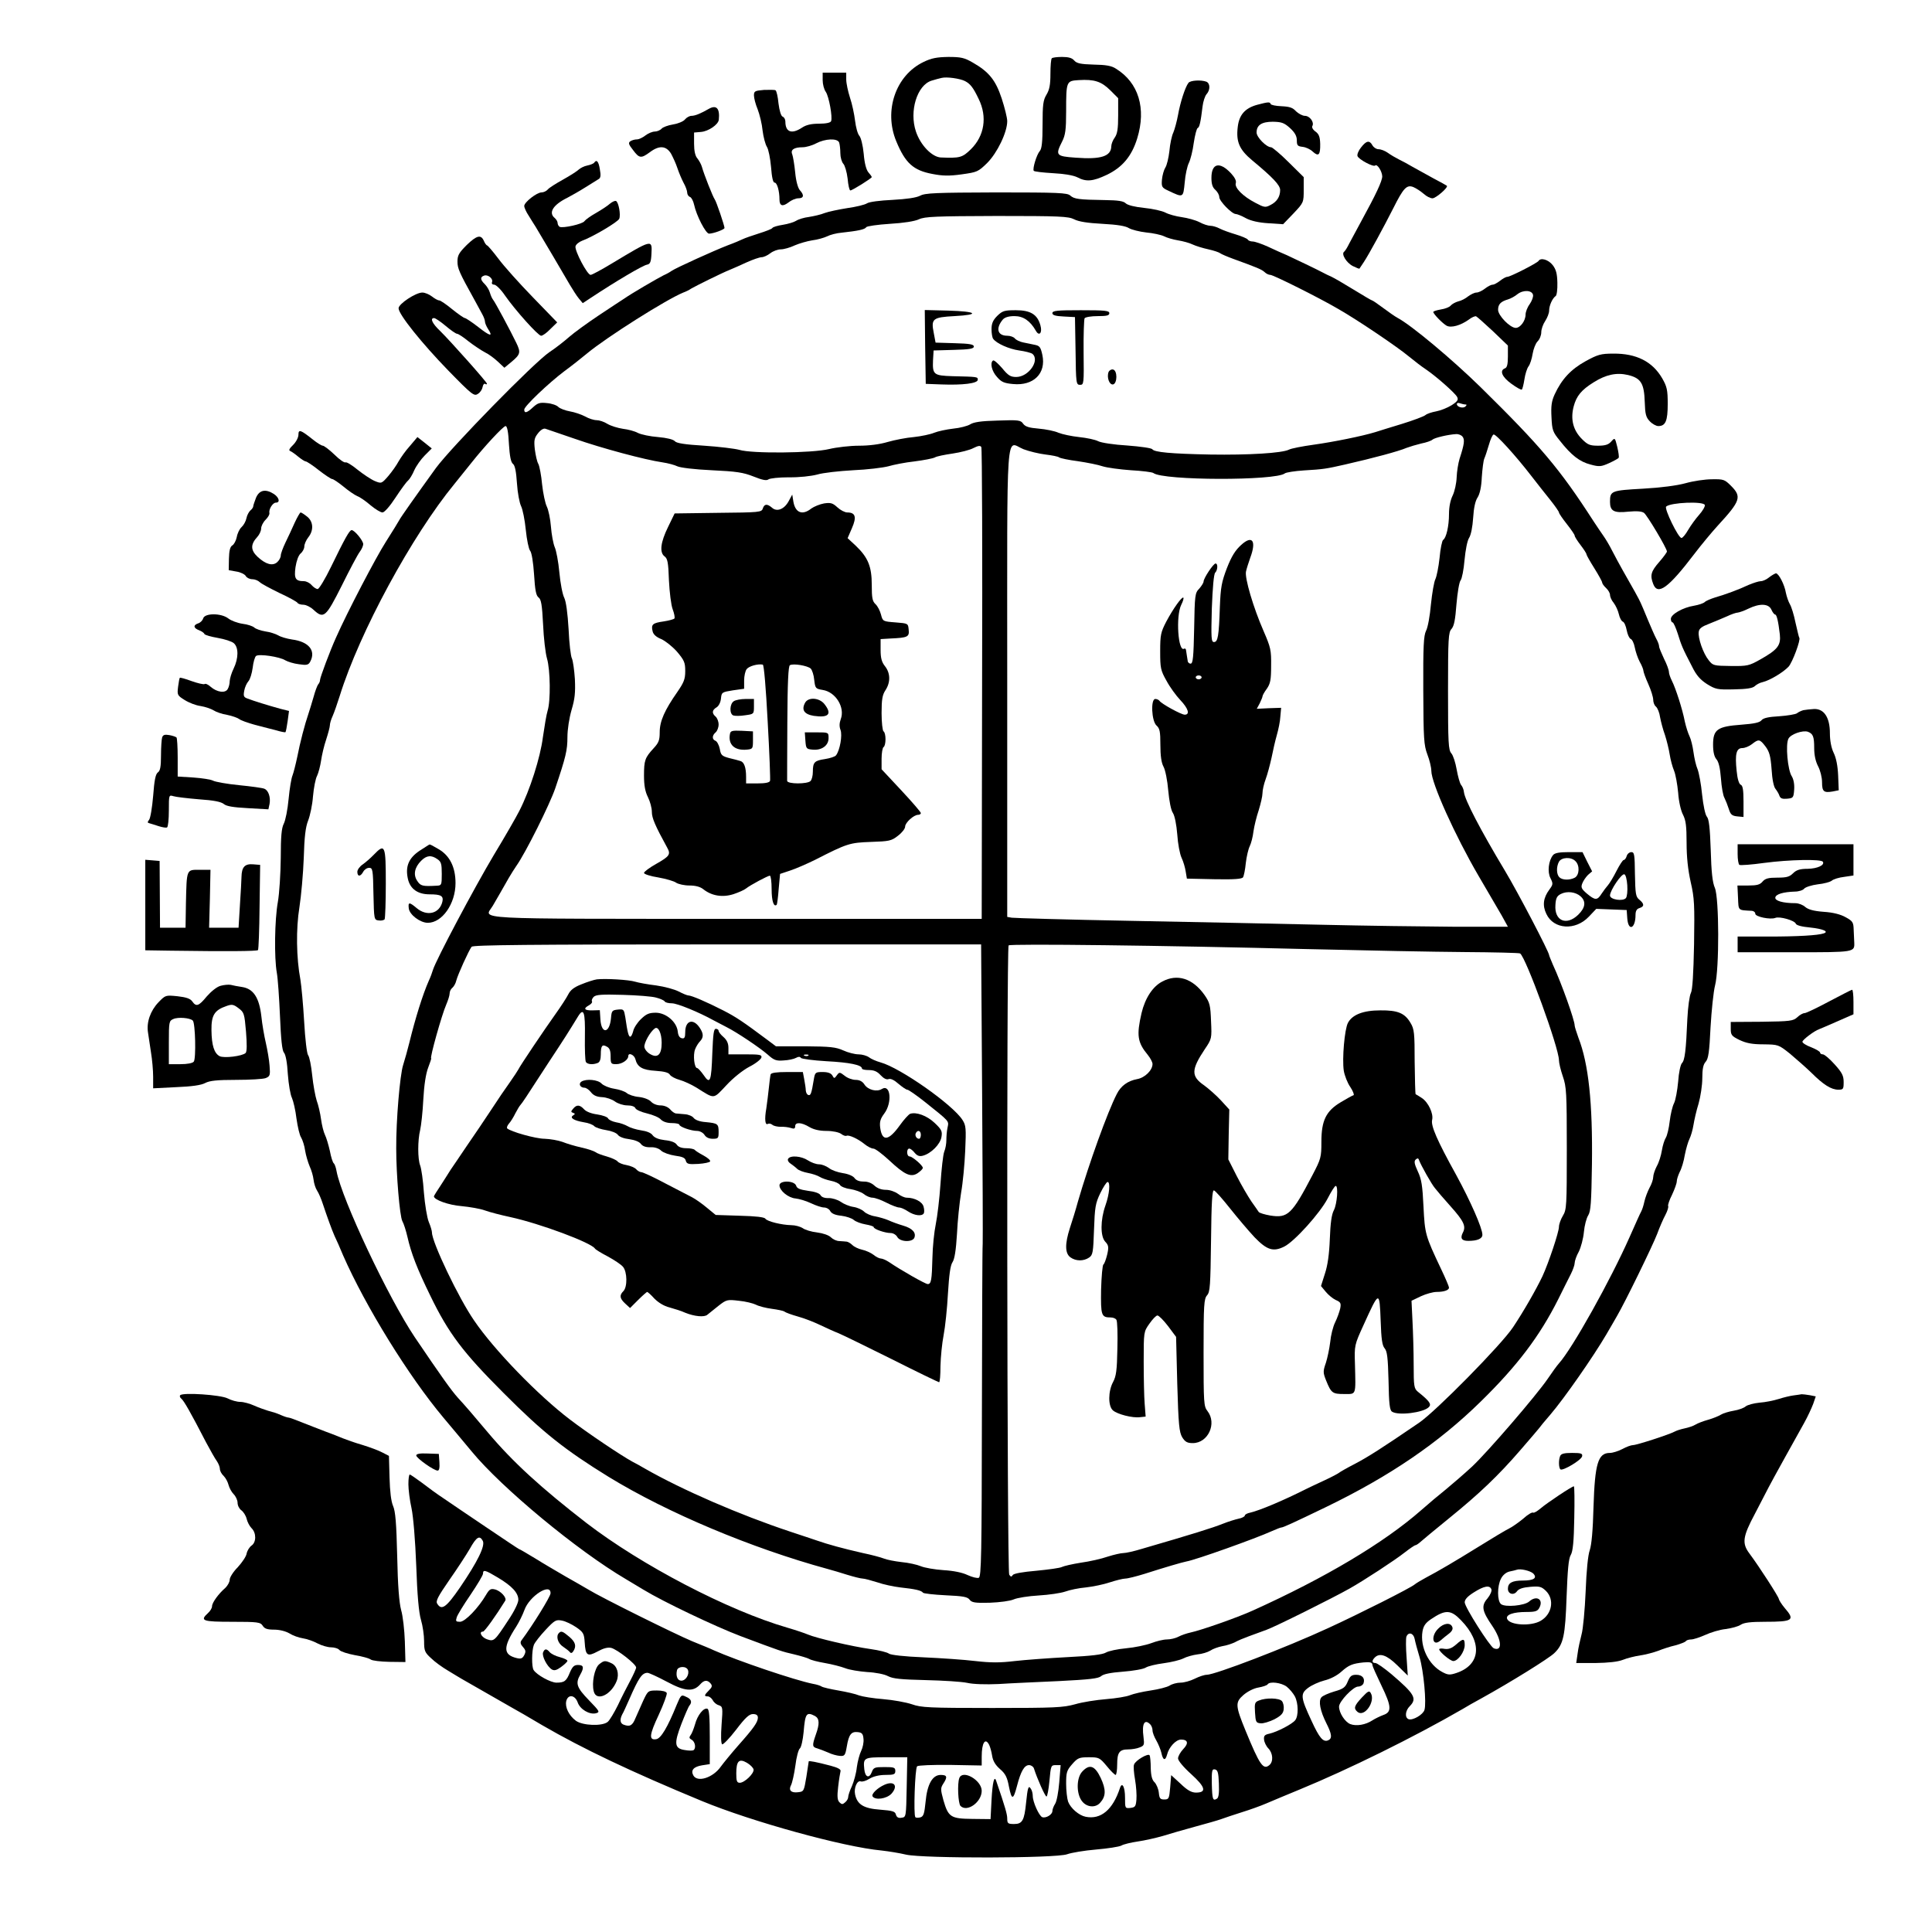 <?xml version="1.0" standalone="no"?>
<!DOCTYPE svg PUBLIC "-//W3C//DTD SVG 20010904//EN"
 "http://www.w3.org/TR/2001/REC-SVG-20010904/DTD/svg10.dtd">
<svg version="1.0" xmlns="http://www.w3.org/2000/svg"
 width="984pt" height="984pt" viewBox="0 0 984 984"
 preserveAspectRatio="xMidYMid meet">
<g transform="translate(0,984) scale(0.1,-0.1)"
fill="#000000" stroke="none">
<path d="M4703 9524 c-141 -68 -203 -248 -138 -404 46 -111 87 -148 184 -166
51 -10 85 -11 149 -2 79 11 84 13 130 58 51 51 102 156 102 213 0 17 -13 69
-28 115 -31 94 -65 136 -147 183 -43 25 -60 29 -125 29 -59 -1 -86 -6 -127
-26z m212 -97 c27 -14 42 -33 70 -92 44 -90 29 -187 -40 -255 -44 -43 -56 -46
-154 -42 -45 3 -103 63 -126 132 -35 104 6 236 79 259 17 5 40 12 51 14 26 7
95 -3 120 -16z"/>
<path d="M5357 9543 c-4 -3 -7 -39 -7 -79 0 -56 -5 -81 -20 -106 -17 -28 -20
-51 -20 -152 0 -88 -4 -124 -14 -135 -16 -18 -38 -90 -31 -101 3 -4 46 -9 97
-12 58 -3 105 -11 125 -21 45 -24 79 -21 149 12 80 38 128 95 156 186 47 153
7 284 -108 355 -22 15 -52 20 -114 21 -66 2 -86 6 -99 21 -11 13 -29 18 -62
18 -25 0 -49 -3 -52 -7z m297 -162 l41 -41 0 -88 c0 -67 -4 -93 -17 -112 -10
-13 -18 -34 -18 -45 -1 -51 -52 -68 -182 -58 -100 7 -104 12 -68 83 16 32 20
59 20 152 0 155 1 156 64 160 80 5 115 -7 160 -51z"/>
<path d="M4190 9432 c0 -21 7 -48 16 -60 16 -24 35 -128 27 -149 -3 -8 -26
-13 -62 -13 -39 0 -65 -6 -86 -20 -53 -35 -85 -23 -85 31 0 11 -6 22 -14 25
-8 3 -16 29 -21 67 -3 34 -10 64 -15 67 -4 3 -31 3 -59 2 -46 -4 -51 -6 -51
-28 0 -13 8 -45 19 -71 10 -26 22 -75 25 -108 4 -33 14 -70 22 -83 8 -12 17
-58 21 -102 4 -53 10 -80 18 -80 13 0 25 -43 25 -86 0 -33 16 -38 46 -15 15
12 37 21 50 21 28 0 31 16 8 41 -10 11 -20 47 -24 91 -4 40 -11 81 -15 92 -10
23 9 36 53 36 17 0 49 9 69 20 46 24 108 27 117 4 3 -9 6 -33 6 -54 0 -21 7
-45 15 -54 8 -8 18 -42 22 -75 3 -34 9 -61 14 -61 10 0 109 62 109 68 0 3 -8
14 -17 24 -11 13 -20 46 -24 95 -4 42 -14 82 -22 91 -9 10 -18 44 -22 77 -4
33 -15 86 -26 118 -10 31 -19 73 -19 92 l0 35 -60 0 -60 0 0 -38z"/>
<path d="M6053 9418 c-17 -22 -42 -101 -53 -163 -6 -33 -17 -73 -24 -90 -8
-16 -17 -59 -20 -94 -4 -35 -13 -73 -21 -85 -7 -11 -15 -39 -17 -61 -3 -37 0
-41 32 -56 78 -37 76 -37 84 42 3 39 13 83 21 99 8 16 20 62 25 102 6 40 15
74 20 76 9 3 15 28 25 111 3 24 12 52 20 61 20 22 19 56 -1 64 -27 10 -81 7
-91 -6z"/>
<path d="M6402 9306 c-61 -17 -91 -51 -98 -113 -9 -75 8 -115 74 -170 105 -87
142 -126 142 -151 0 -34 -17 -60 -49 -76 -26 -14 -32 -13 -77 11 -64 33 -107
77 -100 100 4 12 -5 29 -24 50 -58 62 -100 52 -100 -23 0 -32 6 -49 20 -61 11
-10 20 -26 20 -37 0 -20 64 -86 84 -86 6 0 30 -9 51 -21 26 -14 66 -23 115
-26 l75 -5 53 55 c52 55 52 56 52 121 l0 64 -77 76 c-42 42 -83 76 -89 76 -24
0 -74 51 -74 75 0 38 26 55 83 55 44 -1 57 -5 87 -32 25 -23 35 -41 35 -63 0
-26 4 -30 30 -33 17 -2 40 -13 52 -25 29 -26 38 -16 37 40 -1 35 -6 50 -24 63
-13 9 -20 22 -16 28 11 19 -13 52 -38 52 -12 0 -32 11 -45 23 -17 19 -33 24
-74 26 -28 1 -53 6 -55 11 -4 12 -13 11 -70 -4z"/>
<path d="M3609 9285 c-40 -23 -69 -35 -87 -35 -10 0 -25 -8 -34 -19 -8 -10
-36 -21 -61 -25 -25 -4 -51 -14 -57 -21 -7 -8 -23 -15 -35 -15 -12 0 -34 -9
-48 -20 -14 -11 -33 -20 -44 -20 -10 0 -24 -4 -32 -9 -12 -8 -10 -16 13 -45
32 -43 41 -44 86 -11 48 36 83 33 108 -8 10 -19 25 -51 32 -73 7 -21 21 -55
31 -74 11 -19 19 -42 19 -51 0 -9 6 -19 14 -22 8 -3 17 -21 21 -39 12 -56 59
-147 76 -148 22 0 79 21 79 29 0 12 -42 136 -50 146 -9 12 -55 128 -65 165 -4
14 -15 33 -23 43 -11 12 -17 38 -17 75 l0 57 35 3 c38 3 88 37 91 62 6 58 -12
78 -52 55z"/>
<path d="M6932 9089 c-13 -16 -21 -36 -18 -44 6 -17 81 -57 90 -48 10 10 35
-29 36 -55 0 -24 -32 -92 -106 -227 -24 -44 -52 -96 -62 -115 -9 -19 -21 -38
-26 -42 -16 -11 11 -56 44 -73 18 -9 33 -15 34 -13 1 2 11 16 22 33 26 39 104
183 150 274 52 104 69 122 103 108 14 -6 37 -21 52 -34 14 -13 34 -23 45 -23
17 0 82 56 73 64 -2 2 -33 19 -69 38 -36 20 -83 46 -105 58 -22 13 -53 30 -70
38 -16 8 -42 23 -57 34 -14 10 -35 18 -47 18 -11 0 -25 9 -31 20 -15 27 -31
24 -58 -11z"/>
<path d="M3026 9011 c-3 -4 -19 -11 -35 -14 -16 -3 -35 -13 -44 -21 -8 -8 -44
-31 -80 -51 -36 -20 -71 -42 -77 -50 -7 -8 -21 -15 -32 -15 -24 0 -88 -50 -88
-69 0 -8 10 -31 23 -50 12 -20 28 -45 35 -56 34 -57 152 -256 174 -295 15 -25
35 -57 46 -70 l20 -24 41 27 c127 84 264 165 286 169 16 3 21 12 23 56 4 74 4
74 -202 -50 -53 -32 -101 -58 -108 -58 -17 0 -81 122 -77 145 2 10 18 23 34
29 55 20 183 96 189 112 8 21 -3 82 -16 90 -5 3 -19 -3 -31 -13 -12 -11 -44
-32 -72 -48 -27 -15 -53 -34 -58 -41 -8 -15 -112 -38 -127 -29 -5 3 -10 12
-10 19 0 8 -7 19 -15 26 -33 27 -8 67 65 103 19 10 60 33 90 52 30 19 61 38
69 43 10 5 12 19 6 50 -6 40 -17 52 -29 33z"/>
<path d="M4686 8843 c-20 -10 -67 -17 -140 -21 -64 -3 -120 -10 -131 -18 -11
-7 -56 -18 -100 -24 -44 -7 -96 -18 -115 -25 -19 -8 -55 -16 -80 -20 -25 -3
-54 -12 -66 -20 -11 -7 -42 -16 -67 -20 -26 -4 -50 -11 -53 -16 -2 -5 -34 -17
-69 -28 -35 -11 -72 -24 -82 -29 -10 -5 -45 -20 -78 -32 -67 -26 -262 -114
-285 -130 -8 -6 -26 -16 -40 -22 -32 -16 -164 -93 -198 -117 -15 -9 -74 -49
-132 -87 -57 -38 -126 -88 -151 -110 -26 -23 -71 -58 -100 -77 -78 -52 -501
-485 -579 -591 -106 -147 -179 -250 -187 -266 -4 -8 -35 -58 -68 -110 -50 -78
-197 -359 -253 -486 -31 -68 -82 -205 -82 -217 0 -7 -4 -17 -9 -22 -5 -6 -16
-35 -24 -65 -9 -30 -20 -68 -26 -85 -18 -52 -43 -147 -57 -220 -8 -38 -19 -81
-24 -94 -6 -13 -15 -67 -20 -120 -5 -54 -16 -110 -25 -127 -11 -22 -15 -64
-15 -174 -1 -81 -7 -180 -15 -225 -16 -89 -19 -283 -5 -360 5 -27 12 -126 16
-220 5 -121 11 -175 20 -186 9 -9 17 -53 20 -110 4 -52 13 -106 21 -121 7 -16
18 -62 23 -105 6 -42 16 -86 24 -97 7 -12 17 -42 20 -66 4 -25 15 -61 23 -80
9 -19 18 -50 20 -68 2 -19 10 -44 18 -56 8 -12 21 -42 29 -67 22 -66 45 -130
60 -164 8 -16 28 -61 44 -100 114 -259 333 -614 511 -826 31 -36 95 -114 143
-171 153 -186 539 -506 786 -651 30 -18 70 -42 90 -54 100 -61 367 -188 494
-236 208 -78 208 -78 273 -93 33 -8 67 -18 76 -23 9 -6 45 -15 80 -21 35 -6
82 -18 103 -26 22 -9 73 -17 113 -20 42 -2 88 -11 106 -21 25 -13 66 -17 192
-20 88 -2 183 -8 211 -14 30 -7 94 -9 160 -6 60 4 198 10 307 15 157 8 201 13
215 25 12 11 48 18 112 23 52 4 104 13 116 21 11 7 52 17 91 22 38 5 83 16 99
24 17 9 50 18 73 21 23 2 52 11 65 19 13 9 41 19 62 23 21 3 50 13 64 20 14 8
45 21 70 30 25 9 65 24 90 33 43 15 338 162 423 210 73 41 232 145 280 183 27
21 52 38 56 38 4 0 16 8 27 18 10 9 75 63 144 119 153 124 251 217 364 348 48
55 90 105 94 110 4 6 30 38 58 70 72 84 220 297 285 408 19 33 44 75 55 95 41
70 181 357 204 417 12 33 31 77 42 97 11 21 17 41 14 46 -2 4 6 30 20 57 13
28 24 58 24 68 0 10 7 31 15 48 9 16 21 55 26 87 6 31 17 68 24 82 7 14 16 45
20 70 4 25 15 74 26 109 10 35 19 93 19 129 0 48 5 71 17 84 14 15 19 50 25
176 5 86 15 182 23 213 22 85 21 445 -1 497 -12 27 -18 80 -21 192 -4 115 -9
159 -20 171 -8 10 -18 56 -24 112 -5 53 -16 111 -23 129 -8 18 -17 58 -21 88
-4 30 -13 66 -20 80 -7 14 -18 48 -24 75 -12 63 -47 171 -66 208 -8 16 -15 36
-15 45 0 9 -11 40 -25 67 -13 28 -25 56 -25 63 0 8 -7 26 -15 40 -8 15 -27 59
-43 97 -16 39 -32 77 -36 85 -6 15 -41 78 -91 165 -16 28 -40 73 -54 100 -14
28 -34 61 -44 75 -10 14 -32 47 -50 74 -174 270 -270 383 -576 684 -145 142
-353 316 -423 353 -13 7 -46 30 -74 51 -28 21 -53 38 -56 38 -3 0 -45 25 -94
55 -49 30 -100 60 -114 66 -14 6 -34 16 -45 22 -30 16 -135 66 -180 87 -22 9
-66 29 -98 44 -31 14 -66 26 -77 26 -10 0 -22 4 -25 10 -3 5 -31 17 -61 26
-30 9 -67 22 -82 30 -15 8 -36 14 -47 14 -12 0 -37 8 -57 19 -20 10 -60 21
-89 25 -29 4 -66 14 -83 23 -17 9 -66 20 -108 24 -49 5 -84 14 -94 23 -12 12
-38 16 -107 17 -132 2 -156 5 -176 23 -15 14 -60 16 -377 16 -309 -1 -363 -3
-388 -17z m785 -120 c23 -12 69 -19 144 -23 76 -4 118 -11 135 -22 14 -8 53
-18 88 -22 34 -3 75 -12 90 -19 15 -8 47 -17 71 -21 25 -4 59 -13 75 -21 17
-8 53 -19 81 -25 27 -6 54 -15 60 -20 5 -4 35 -17 65 -28 121 -44 146 -54 161
-68 8 -8 21 -14 29 -14 15 0 246 -115 345 -173 100 -57 301 -193 360 -242 28
-23 67 -53 87 -66 53 -36 147 -119 159 -140 8 -15 3 -23 -28 -43 -21 -13 -56
-27 -78 -31 -22 -4 -47 -12 -55 -19 -8 -7 -62 -27 -120 -45 -58 -18 -119 -36
-136 -42 -65 -20 -213 -50 -314 -64 -58 -8 -114 -19 -125 -25 -36 -18 -207
-28 -400 -25 -204 4 -286 12 -296 27 -4 6 -61 14 -127 19 -68 4 -134 14 -149
22 -15 8 -59 17 -97 21 -38 4 -85 14 -105 22 -20 9 -65 18 -101 21 -49 4 -68
10 -79 25 -12 18 -23 20 -130 16 -85 -2 -123 -8 -141 -20 -14 -8 -52 -18 -85
-21 -34 -4 -77 -13 -97 -21 -19 -8 -66 -18 -104 -22 -38 -3 -98 -15 -133 -25
-40 -12 -94 -19 -146 -19 -46 0 -114 -8 -152 -17 -85 -21 -395 -24 -458 -4
-22 6 -102 16 -178 21 -101 6 -142 13 -150 23 -8 9 -40 17 -85 21 -41 3 -87
13 -103 21 -16 9 -50 18 -76 21 -27 4 -62 15 -79 25 -17 11 -42 19 -55 19 -14
0 -40 8 -59 19 -19 10 -54 22 -78 26 -23 4 -49 14 -58 22 -8 9 -34 18 -58 20
-36 4 -47 1 -71 -21 -31 -29 -45 -33 -45 -12 0 17 124 135 205 196 33 24 85
65 115 90 100 83 404 275 490 310 14 5 32 14 40 20 20 12 157 80 195 95 17 7
56 24 88 39 31 14 66 26 76 26 10 0 30 9 44 20 14 11 38 20 54 20 15 0 47 9
70 20 23 10 64 22 90 26 26 3 60 13 75 20 15 8 49 17 75 19 82 9 118 16 125
28 3 5 57 13 120 17 69 4 127 13 148 23 30 14 86 16 396 17 322 0 365 -2 395
-17z m1992 -943 c8 0 8 -3 1 -10 -12 -12 -44 -3 -44 12 0 6 7 7 16 4 9 -3 21
-6 27 -6z m-4871 -201 c4 -63 10 -94 21 -102 10 -8 16 -39 20 -99 3 -48 13
-100 21 -116 8 -16 19 -70 24 -121 5 -50 15 -98 22 -106 8 -9 16 -60 20 -120
5 -81 10 -108 23 -118 13 -9 18 -37 23 -137 3 -69 12 -147 20 -174 17 -58 19
-216 3 -266 -6 -19 -16 -80 -24 -135 -13 -103 -66 -270 -120 -375 -15 -30 -73
-131 -130 -225 -99 -166 -295 -535 -310 -585 -4 -14 -13 -38 -21 -55 -31 -70
-69 -192 -99 -315 -9 -36 -23 -87 -32 -115 -16 -50 -36 -281 -35 -425 0 -134
18 -344 31 -369 8 -14 19 -50 26 -80 19 -84 49 -162 117 -301 93 -192 167
-289 373 -495 201 -202 313 -290 535 -427 299 -183 727 -363 1115 -469 22 -6
67 -19 101 -30 33 -10 68 -19 78 -19 9 0 42 -9 74 -19 31 -11 84 -22 117 -26
74 -8 108 -15 116 -27 3 -4 54 -10 115 -13 89 -4 111 -8 122 -22 11 -15 27
-18 103 -16 52 2 104 9 122 17 18 8 75 17 127 20 52 3 113 12 136 20 22 8 69
18 105 21 35 4 90 15 122 26 31 10 67 19 78 19 12 0 56 11 98 24 103 33 192
59 213 63 48 8 355 118 434 154 23 10 45 19 49 19 10 0 60 23 230 105 324 157
572 326 787 537 186 182 300 333 394 520 25 51 55 110 65 130 10 20 19 45 19
55 0 10 9 37 21 58 11 22 23 67 26 100 3 33 13 71 22 85 13 21 16 63 19 260 4
312 -17 512 -69 645 -10 28 -19 56 -19 62 0 27 -67 215 -111 310 -10 24 -19
45 -19 48 0 16 -160 322 -225 430 -125 208 -205 362 -209 401 -1 13 -8 29 -15
37 -6 8 -16 44 -22 78 -6 35 -18 72 -27 82 -15 17 -17 51 -17 317 0 270 2 300
18 317 13 15 19 47 25 126 5 58 14 113 21 121 7 9 16 55 20 103 5 52 14 99 23
113 10 15 18 57 21 103 3 50 11 87 23 104 11 18 19 53 21 103 3 41 8 84 13 95
5 11 15 42 23 69 8 28 18 51 24 53 11 4 113 -108 193 -212 30 -38 73 -94 97
-123 24 -30 43 -58 43 -62 0 -5 18 -31 40 -59 22 -28 40 -54 40 -59 0 -5 13
-26 30 -48 16 -21 30 -42 30 -47 0 -4 18 -36 40 -71 22 -35 40 -68 40 -73 0
-5 9 -18 20 -28 11 -10 20 -26 20 -35 0 -10 8 -28 19 -41 10 -13 22 -39 26
-57 4 -18 13 -36 20 -38 8 -3 16 -23 20 -44 4 -21 13 -41 20 -44 8 -3 17 -22
21 -43 4 -21 15 -54 25 -73 11 -19 19 -40 19 -46 0 -6 11 -37 25 -68 14 -31
25 -67 25 -80 0 -13 6 -29 14 -35 8 -7 18 -31 21 -54 4 -22 15 -64 25 -91 9
-28 20 -73 24 -99 4 -26 14 -63 22 -82 8 -19 17 -70 21 -112 3 -45 14 -93 25
-113 14 -28 18 -57 18 -142 0 -74 7 -138 21 -201 19 -82 20 -116 17 -317 -3
-150 -8 -232 -16 -247 -7 -13 -15 -71 -18 -130 -7 -164 -13 -214 -28 -228 -7
-8 -16 -48 -19 -94 -4 -44 -13 -94 -21 -110 -8 -15 -18 -57 -22 -92 -4 -35
-13 -73 -20 -84 -7 -11 -16 -40 -20 -65 -4 -25 -15 -61 -26 -80 -10 -19 -18
-44 -18 -55 0 -11 -8 -36 -19 -55 -10 -19 -22 -51 -26 -70 -4 -19 -11 -41 -16
-50 -5 -8 -31 -67 -59 -130 -98 -221 -292 -569 -361 -645 -10 -11 -35 -46 -56
-77 -58 -85 -306 -373 -386 -448 -39 -36 -98 -87 -132 -115 -34 -27 -91 -75
-126 -106 -190 -167 -491 -346 -859 -512 -79 -36 -265 -101 -318 -112 -18 -4
-45 -13 -60 -21 -15 -8 -41 -14 -59 -14 -18 0 -54 -9 -80 -19 -27 -10 -84 -22
-128 -26 -44 -4 -90 -14 -103 -22 -17 -10 -74 -17 -195 -23 -95 -5 -216 -14
-269 -20 -75 -9 -121 -9 -200 0 -57 7 -176 15 -265 19 -99 4 -167 12 -176 19
-7 6 -49 17 -93 23 -94 13 -277 56 -319 74 -16 7 -64 23 -105 35 -303 88 -743
318 -1023 533 -230 178 -375 310 -502 461 -78 93 -117 138 -153 177 -34 38
-84 108 -220 309 -134 200 -371 701 -398 845 -3 19 -10 37 -14 40 -5 3 -14 31
-20 63 -7 31 -18 68 -25 82 -7 14 -16 50 -20 80 -4 30 -14 73 -22 94 -7 22
-18 80 -23 129 -5 49 -14 95 -21 103 -6 8 -15 80 -20 171 -5 87 -14 183 -19
213 -21 111 -23 260 -5 370 9 58 19 170 22 250 3 107 9 157 22 190 10 25 22
81 25 124 4 44 13 91 21 105 7 15 16 49 20 76 4 28 15 76 26 108 10 31 19 64
19 73 0 9 6 30 14 47 8 18 24 64 36 102 101 325 368 817 585 1081 27 34 66 82
86 107 64 81 162 187 174 187 8 0 14 -30 17 -91z m336 26 c137 -48 357 -107
447 -120 27 -4 61 -13 75 -20 15 -7 87 -16 175 -20 126 -6 160 -11 213 -32 45
-18 66 -22 75 -15 7 6 54 11 104 11 53 -1 114 6 145 14 29 9 112 18 183 22 72
3 152 13 179 20 27 8 87 20 134 25 47 6 93 15 103 20 9 6 50 14 91 20 40 6 88
18 106 28 24 12 35 14 40 5 4 -6 6 -549 4 -1207 l-2 -1196 -1251 0 c-1385 1
-1282 -5 -1239 67 24 41 47 81 81 141 12 20 29 48 39 62 47 66 170 313 198
395 54 160 62 194 62 260 0 40 9 97 21 139 17 57 20 88 17 157 -3 47 -10 94
-15 105 -6 10 -14 78 -17 149 -5 84 -13 141 -22 160 -9 17 -20 75 -25 129 -5
55 -16 113 -24 130 -7 17 -16 64 -19 104 -3 40 -13 86 -21 102 -8 16 -19 67
-24 113 -4 45 -13 92 -19 104 -7 11 -14 45 -18 74 -5 46 -3 58 16 82 14 18 29
27 39 23 9 -3 76 -26 149 -51z m4521 11 c12 -15 9 -39 -15 -112 -7 -23 -14
-66 -15 -95 -1 -30 -10 -71 -20 -92 -12 -24 -19 -59 -19 -95 0 -62 -14 -122
-30 -132 -5 -3 -14 -44 -18 -91 -5 -47 -15 -95 -21 -108 -7 -13 -17 -71 -23
-129 -5 -58 -16 -119 -25 -135 -12 -25 -15 -76 -14 -303 1 -248 3 -279 21
-327 11 -28 20 -66 20 -83 0 -62 121 -330 240 -534 47 -80 100 -171 118 -202
l32 -58 -277 0 c-153 1 -453 5 -668 10 -214 5 -653 14 -975 20 -322 6 -595 14
-607 16 l-23 4 0 1196 c0 1348 -9 1223 83 1186 29 -11 79 -23 112 -27 33 -4
65 -10 70 -15 6 -4 48 -13 95 -19 47 -7 103 -18 126 -26 22 -7 87 -16 144 -20
57 -3 109 -10 114 -14 49 -39 623 -40 670 -2 6 5 50 12 96 15 101 6 113 8 210
30 145 33 275 68 314 85 16 6 49 16 74 22 26 5 52 14 58 20 12 10 81 26 120
28 12 1 27 -5 33 -13z m-2447 -3328 c3 -409 4 -761 3 -783 -2 -22 -3 -413 -4
-868 -1 -715 -3 -828 -16 -833 -8 -3 -33 3 -57 14 -27 13 -72 22 -123 25 -44
3 -96 12 -115 20 -19 8 -64 18 -98 21 -35 4 -76 12 -90 18 -15 6 -63 19 -107
28 -101 23 -178 44 -235 64 -25 8 -85 29 -135 45 -259 86 -551 213 -740 321
-22 13 -51 29 -65 36 -55 30 -224 143 -317 214 -162 123 -386 354 -488 504
-79 114 -215 399 -215 449 0 8 -7 32 -16 53 -9 22 -20 89 -25 150 -4 61 -13
123 -19 138 -13 34 -13 128 0 181 5 22 13 92 16 155 4 74 13 132 25 163 10 26
17 47 15 47 -8 0 54 222 77 274 9 21 17 46 17 56 0 10 6 23 14 29 8 7 17 23
20 37 8 31 64 154 78 172 8 9 281 12 1303 12 l1292 0 5 -742z m1663 718 c286
-7 643 -14 794 -15 151 -1 278 -4 283 -7 29 -18 198 -481 198 -544 0 -14 9
-51 20 -83 18 -52 20 -82 20 -367 0 -292 -1 -311 -20 -342 -11 -18 -20 -44
-20 -56 0 -27 -53 -185 -84 -252 -34 -71 -96 -179 -150 -260 -59 -89 -393
-428 -478 -486 -192 -131 -261 -175 -328 -210 -41 -21 -77 -42 -80 -45 -3 -3
-36 -21 -75 -39 -38 -18 -78 -36 -87 -41 -123 -62 -240 -111 -290 -123 -16 -3
-28 -10 -28 -15 0 -5 -15 -13 -32 -16 -18 -4 -53 -15 -78 -25 -55 -22 -158
-54 -416 -129 -39 -12 -80 -21 -93 -21 -12 0 -47 -8 -79 -18 -31 -11 -93 -25
-137 -31 -44 -7 -87 -17 -97 -22 -9 -5 -67 -13 -129 -19 -70 -6 -116 -14 -121
-22 -6 -10 -10 -10 -18 2 -11 18 -14 3192 -3 3205 9 9 784 0 1528 -19z"/>
<path d="M4712 8073 l3 -188 80 -3 c108 -4 185 5 185 24 0 15 -1 15 -128 18
-97 3 -103 8 -100 81 l3 50 103 3 c80 2 102 6 102 17 0 11 -21 15 -97 17 l-98
3 -9 48 c-15 74 -6 81 105 87 134 7 115 24 -31 28 l-120 3 2 -188z"/>
<path d="M5079 8231 c-22 -22 -29 -39 -29 -68 0 -21 4 -43 8 -48 16 -24 82
-53 133 -60 30 -4 60 -12 67 -17 40 -33 -19 -118 -82 -118 -29 0 -41 7 -72 45
-21 24 -41 42 -46 39 -17 -11 -7 -55 20 -84 22 -26 37 -32 82 -36 104 -10 169
54 149 148 -9 41 -14 47 -40 52 -16 3 -42 9 -58 12 -16 3 -35 12 -42 20 -6 8
-24 14 -39 14 -50 0 -60 38 -22 83 10 11 30 17 59 17 45 0 80 -24 109 -75 17
-30 34 -10 23 28 -15 55 -50 77 -125 77 -59 0 -68 -3 -95 -29z"/>
<path d="M5360 8245 c0 -10 15 -15 58 -17 l57 -3 3 -172 c2 -166 3 -173 23
-173 19 0 20 5 18 164 -1 90 2 169 5 175 4 6 34 11 67 11 46 0 59 3 59 15 0
13 -23 15 -145 15 -120 0 -145 -2 -145 -15z"/>
<path d="M5646 7945 c-10 -27 4 -66 23 -63 22 5 23 71 0 76 -9 2 -19 -4 -23
-13z"/>
<path d="M2137 5507 c-55 -37 -73 -79 -60 -141 11 -53 50 -81 111 -81 58 0 72
-8 65 -38 -15 -61 -79 -76 -131 -32 -38 32 -44 31 -40 -2 4 -32 58 -73 97 -73
73 0 141 97 141 202 0 81 -29 140 -86 173 -23 14 -44 25 -46 24 -2 0 -24 -15
-51 -32z m91 -43 c19 -13 22 -24 22 -75 0 -56 -1 -59 -25 -60 -74 -4 -83 -2
-101 26 -20 31 -12 68 21 101 28 28 52 30 83 8z"/>
<path d="M1904 5487 c-17 -18 -43 -40 -57 -50 -15 -10 -27 -27 -27 -37 0 -26
16 -26 30 0 6 11 19 20 30 20 18 0 20 -9 22 -132 3 -132 3 -133 27 -136 13 -2
26 1 30 6 3 6 6 88 6 183 0 195 -4 205 -61 146z"/>
<path d="M7910 5485 c-23 -28 -30 -86 -13 -118 14 -28 13 -32 -6 -58 -31 -42
-36 -81 -15 -124 37 -79 148 -86 216 -14 l38 40 77 -3 78 -3 3 -42 c5 -69 42
-53 42 17 0 20 6 31 20 35 26 8 25 22 -1 43 -18 15 -20 29 -22 130 -1 99 -3
112 -18 112 -10 0 -21 -9 -24 -20 -3 -11 -10 -20 -15 -20 -5 0 -21 -25 -37
-56 -15 -30 -35 -63 -43 -72 -8 -9 -23 -29 -33 -44 -22 -35 -33 -34 -75 1 -28
24 -31 32 -23 52 5 13 18 32 29 43 l21 18 -25 49 -24 49 -69 0 c-48 0 -72 -4
-81 -15z m114 -31 c23 -22 20 -71 -3 -84 -26 -14 -64 -13 -79 2 -15 15 -16 53
-2 79 13 23 62 26 84 3z m264 -123 c2 -29 -1 -58 -7 -65 -15 -18 -81 -8 -81
13 0 26 59 113 73 108 7 -2 13 -26 15 -56z m-238 -56 c29 -26 25 -58 -12 -94
-60 -58 -122 -31 -116 50 2 35 8 46 28 56 32 16 75 10 100 -12z"/>
<path d="M4016 7286 c-22 -40 -60 -55 -85 -31 -24 20 -38 19 -46 -5 -6 -19
-17 -20 -228 -22 l-221 -3 -33 -68 c-39 -79 -45 -131 -18 -151 15 -11 19 -31
22 -122 3 -60 11 -126 19 -147 8 -21 12 -42 9 -47 -3 -4 -28 -11 -55 -15 -56
-8 -65 -15 -56 -51 4 -16 19 -29 44 -39 20 -9 56 -37 80 -64 37 -44 42 -55 42
-99 0 -41 -7 -58 -40 -106 -65 -93 -90 -149 -90 -205 0 -41 -5 -54 -31 -82
-44 -48 -49 -61 -49 -139 0 -51 6 -82 20 -110 11 -22 20 -55 20 -75 0 -31 16
-69 78 -182 19 -34 13 -44 -56 -83 -34 -19 -62 -40 -62 -46 0 -6 33 -17 73
-23 39 -7 81 -19 91 -27 11 -7 41 -14 67 -14 30 0 55 -6 71 -19 43 -34 98 -43
154 -25 27 9 56 22 64 29 21 17 111 65 121 65 5 0 9 -31 9 -69 0 -60 11 -93
26 -79 2 3 7 39 10 81 l7 76 51 17 c28 9 85 34 126 54 166 85 178 88 286 92
92 3 104 5 137 31 20 15 37 36 37 47 0 20 44 60 66 60 8 0 14 4 14 9 0 5 -45
57 -100 116 l-100 107 0 54 c0 29 5 56 10 59 6 3 10 21 10 40 0 19 -4 37 -10
40 -5 3 -10 45 -10 93 0 70 4 93 20 117 26 40 25 86 -2 121 -17 21 -23 41 -23
84 l0 55 50 3 c88 4 97 8 93 45 -3 32 -3 32 -67 37 -64 5 -65 5 -74 40 -5 19
-17 43 -28 53 -16 15 -19 32 -19 98 0 94 -19 140 -82 200 l-41 38 22 51 c25
57 18 80 -24 80 -12 0 -35 12 -50 26 -24 22 -34 25 -68 20 -22 -4 -51 -16 -65
-26 -45 -36 -81 -22 -91 34 l-6 37 -19 -35z m-106 -1122 c9 -159 14 -295 12
-301 -3 -9 -25 -13 -63 -13 l-59 0 0 33 c0 48 -10 76 -29 81 -9 3 -35 10 -57
15 -37 10 -43 15 -48 47 -4 19 -14 38 -22 41 -18 7 -18 27 1 43 8 7 15 25 15
40 0 15 -7 33 -15 40 -20 17 -19 33 4 47 12 7 21 26 23 45 3 32 5 33 61 42
l57 8 0 42 c0 23 6 50 13 58 11 15 56 28 82 23 6 -1 16 -118 25 -291z m219
271 c7 -7 16 -33 18 -58 5 -43 7 -45 43 -51 66 -10 115 -89 92 -149 -7 -20 -8
-37 -1 -55 10 -27 -3 -103 -23 -129 -5 -7 -31 -15 -56 -19 -54 -8 -62 -16 -62
-65 0 -19 -5 -40 -12 -47 -16 -16 -118 -16 -119 1 0 6 0 140 1 297 1 204 5
287 13 292 17 10 89 -2 106 -17z"/>
<path d="M3738 6269 c-22 -13 -24 -65 -3 -73 9 -3 36 -3 60 1 44 6 45 6 45 44
l0 39 -42 0 c-24 0 -51 -5 -60 -11z"/>
<path d="M3718 6103 c-11 -55 23 -87 86 -81 30 3 31 5 31 48 l0 45 -57 3 c-48
2 -57 0 -60 -15z"/>
<path d="M4100 6260 c-19 -36 -4 -58 45 -66 76 -11 94 9 54 60 -26 33 -83 37
-99 6z"/>
<path d="M4102 6068 c3 -41 5 -43 36 -46 47 -5 82 21 82 58 0 30 0 30 -61 30
l-60 0 3 -42z"/>
<path d="M6322 7065 c-30 -27 -49 -57 -73 -118 -27 -71 -32 -97 -36 -197 -5
-150 -10 -180 -30 -180 -14 0 -15 19 -11 171 4 105 10 175 17 182 13 13 15 47
2 47 -11 0 -61 -75 -61 -92 0 -6 -10 -22 -22 -36 -22 -22 -23 -33 -26 -203 -3
-146 -6 -179 -18 -179 -8 0 -15 7 -15 15 -1 8 -3 20 -4 25 -1 6 -3 17 -4 26 0
8 -5 13 -10 10 -31 -19 -43 166 -15 223 9 18 14 34 11 37 -7 7 -52 -56 -87
-122 -28 -54 -31 -68 -31 -151 0 -85 2 -97 32 -150 17 -32 49 -76 70 -98 41
-43 51 -75 23 -75 -18 0 -120 56 -129 71 -4 5 -13 9 -21 9 -24 0 -19 -112 6
-135 17 -15 20 -31 20 -99 0 -55 5 -91 16 -111 9 -16 20 -71 24 -121 5 -54 14
-101 24 -115 9 -14 18 -59 22 -109 3 -47 13 -100 22 -119 9 -19 18 -50 21 -70
l6 -36 139 -3 c101 -2 142 1 147 10 4 6 11 39 14 72 4 34 13 72 20 86 7 14 16
48 19 75 4 28 16 77 27 109 10 33 19 71 19 86 0 15 7 47 16 71 9 24 22 73 30
109 7 36 19 88 27 116 8 28 17 70 18 95 l4 44 -62 -2 -62 -3 15 28 c7 15 14
31 14 35 0 5 10 23 22 39 18 26 22 45 22 117 1 79 -2 93 -38 176 -53 121 -97
271 -90 304 3 14 13 46 22 71 32 86 10 116 -46 65z m-202 -675 c0 -5 -7 -10
-15 -10 -8 0 -15 5 -15 10 0 6 7 10 15 10 8 0 15 -4 15 -10z"/>
<path d="M3040 4852 c-14 -2 -49 -13 -78 -25 -39 -15 -57 -30 -68 -52 -8 -16
-37 -61 -65 -100 -57 -80 -181 -264 -189 -282 -3 -6 -22 -35 -43 -65 -21 -29
-64 -92 -95 -140 -31 -47 -88 -132 -127 -188 -38 -56 -74 -110 -80 -118 -5 -9
-27 -42 -47 -74 -21 -31 -38 -59 -38 -61 0 -18 76 -45 141 -50 41 -4 95 -13
119 -22 25 -9 83 -24 130 -34 151 -33 411 -130 430 -160 3 -5 32 -23 65 -40
33 -18 68 -41 78 -53 22 -26 23 -103 2 -124 -21 -21 -19 -37 9 -63 l25 -23 41
41 c23 23 44 41 46 41 3 0 20 -15 37 -34 21 -21 49 -38 77 -45 25 -7 61 -18
80 -27 47 -19 98 -24 113 -10 7 6 32 26 56 45 41 32 45 33 104 26 33 -3 73
-13 87 -20 15 -8 51 -17 81 -21 30 -4 59 -10 64 -14 6 -5 36 -16 68 -25 33 -9
84 -29 115 -44 32 -15 73 -34 92 -41 19 -8 141 -67 271 -132 129 -65 239 -118
242 -118 4 0 7 37 7 83 1 45 8 116 16 157 8 41 18 136 22 211 6 96 12 143 23
160 11 16 18 62 23 144 3 66 13 161 21 210 9 50 18 146 21 215 5 113 4 128
-14 156 -50 78 -316 265 -417 293 -22 6 -49 18 -59 26 -11 8 -35 15 -53 15
-19 0 -54 9 -78 20 -38 17 -66 20 -194 21 l-149 0 -44 33 c-126 94 -159 116
-223 149 -84 43 -163 77 -179 77 -6 0 -28 9 -49 20 -21 11 -72 25 -115 31 -42
5 -91 14 -107 19 -31 10 -151 17 -195 12z m302 -93 c20 -5 40 -14 43 -19 3 -6
20 -10 37 -10 27 0 135 -44 213 -87 17 -9 46 -24 65 -34 52 -26 170 -105 211
-141 31 -28 43 -32 80 -29 24 1 52 7 63 13 12 7 21 7 25 0 3 -5 62 -13 131
-17 116 -6 180 -19 180 -37 0 -5 16 -8 35 -8 26 0 43 -7 60 -26 16 -17 30 -24
41 -20 10 4 29 -5 50 -24 19 -16 39 -30 45 -30 6 0 45 -27 88 -61 130 -104
124 -97 117 -132 -4 -18 -6 -46 -6 -63 0 -17 -4 -44 -11 -60 -6 -16 -14 -90
-19 -164 -5 -74 -16 -166 -24 -205 -8 -38 -16 -115 -17 -170 -3 -115 -6 -135
-24 -135 -12 0 -137 71 -197 112 -15 10 -34 18 -41 18 -8 0 -25 8 -38 19 -13
10 -39 22 -58 26 -18 4 -40 14 -50 24 -9 9 -22 16 -28 17 -7 1 -24 2 -38 3
-14 0 -33 9 -43 19 -11 11 -40 21 -71 25 -28 3 -61 13 -73 22 -13 8 -38 15
-58 15 -49 1 -123 19 -132 33 -5 8 -49 13 -130 15 l-123 4 -45 37 c-25 21 -58
44 -75 53 -16 8 -78 40 -137 71 -60 32 -114 57 -122 57 -7 0 -19 7 -26 15 -7
8 -28 17 -49 21 -20 3 -41 12 -46 19 -6 7 -31 18 -55 25 -25 7 -50 16 -57 22
-7 5 -38 16 -70 23 -32 7 -76 20 -98 29 -22 8 -63 15 -91 16 -45 0 -173 36
-191 53 -3 4 1 15 9 24 9 10 24 34 33 53 10 19 21 37 24 40 3 3 18 23 32 45
14 22 66 101 114 175 82 124 100 153 149 233 29 47 37 23 35 -102 -1 -65 1
-123 5 -130 8 -12 35 -15 60 -5 11 4 16 19 16 43 0 45 7 54 31 40 14 -7 19
-21 19 -49 0 -38 2 -40 29 -40 29 0 61 22 61 41 0 20 30 7 36 -15 10 -41 36
-56 104 -60 44 -3 66 -9 72 -20 5 -8 27 -20 49 -26 22 -6 61 -24 87 -40 94
-59 83 -60 151 12 35 38 84 77 118 95 32 16 59 38 61 47 3 14 -8 16 -82 16
l-86 0 0 33 c0 23 -8 40 -25 55 -14 12 -25 26 -25 32 0 5 -6 10 -14 10 -11 0
-14 -27 -18 -123 -5 -146 -11 -162 -44 -113 -14 20 -29 36 -33 36 -15 0 -22
66 -11 95 5 14 17 33 25 41 19 20 19 39 -1 69 -33 50 -74 38 -74 -22 0 -27 -4
-34 -17 -31 -12 2 -19 14 -21 34 -5 49 -59 95 -111 96 -35 0 -49 -6 -76 -32
-19 -18 -37 -46 -40 -62 -4 -15 -10 -28 -15 -28 -8 0 -14 20 -25 98 -7 41 -8
43 -38 40 -29 -3 -32 -6 -35 -43 -7 -79 -49 -84 -54 -7 l-3 47 -37 -1 c-42 -1
-49 9 -18 26 11 6 18 15 15 20 -3 4 1 15 9 23 12 11 41 13 148 10 73 -2 150
-8 170 -14z m28 -230 c0 -60 -20 -80 -58 -58 -15 8 -28 24 -30 36 -3 20 29 78
53 95 17 13 35 -24 35 -73z m747 -65 c-3 -3 -12 -4 -19 -1 -8 3 -5 6 6 6 11 1
17 -2 13 -5z"/>
<path d="M3925 4368 c-2 -7 -6 -38 -9 -68 -3 -30 -9 -77 -13 -105 -10 -56 -6
-88 8 -79 6 3 16 1 23 -5 7 -6 26 -10 42 -10 16 1 39 -2 52 -6 17 -6 22 -3 22
9 0 22 32 20 72 -4 22 -13 51 -20 88 -20 32 0 63 -7 74 -15 10 -8 22 -12 27
-10 11 7 59 -15 92 -42 16 -13 36 -23 45 -23 10 0 45 -27 80 -59 80 -75 111
-89 146 -66 14 10 26 21 26 27 0 12 -52 57 -67 58 -16 0 -17 40 -2 40 6 0 19
-10 28 -22 13 -15 24 -19 42 -14 41 11 88 58 94 95 5 29 1 38 -35 72 -39 37
-94 57 -125 46 -8 -4 -31 -29 -51 -57 -58 -81 -91 -86 -101 -14 -4 31 1 46 21
73 41 55 32 151 -12 125 -26 -17 -71 -5 -89 22 -10 16 -25 24 -45 24 -16 0
-42 9 -56 21 -25 19 -27 20 -40 2 -12 -17 -14 -17 -23 0 -7 11 -22 17 -49 17
-37 0 -39 -2 -45 -37 -12 -73 -16 -84 -28 -80 -7 2 -12 12 -13 23 0 10 -4 36
-8 57 l-7 37 -80 0 c-55 0 -81 -4 -84 -12z m765 -308 c0 -11 -4 -20 -9 -20
-14 0 -23 18 -16 30 10 17 25 11 25 -10z"/>
<path d="M2961 4331 c-16 -11 -6 -31 16 -31 8 0 23 -10 33 -23 12 -16 30 -24
57 -25 21 -1 50 -11 65 -22 15 -11 43 -20 63 -20 22 0 38 -6 41 -14 3 -8 30
-20 60 -27 29 -7 61 -20 70 -31 11 -11 31 -18 56 -18 21 0 38 -4 38 -8 0 -11
60 -32 91 -32 13 0 30 -9 37 -20 8 -13 23 -20 42 -20 28 0 30 3 30 34 0 42 -4
45 -66 51 -30 2 -53 11 -61 21 -6 9 -27 18 -45 19 -18 2 -39 3 -46 4 -7 1 -20
10 -29 21 -11 12 -30 20 -49 20 -18 0 -38 8 -48 19 -10 11 -36 21 -62 24 -25
2 -53 12 -62 20 -9 8 -38 18 -64 22 -26 4 -54 16 -64 26 -18 20 -78 26 -103
10z"/>
<path d="M2919 4193 c-12 -14 -12 -17 0 -21 11 -4 11 -6 0 -13 -19 -12 3 -26
55 -35 22 -3 46 -12 53 -20 7 -7 35 -16 61 -20 26 -4 52 -14 59 -24 7 -10 31
-19 58 -22 28 -4 51 -13 59 -24 9 -12 26 -18 49 -17 22 1 43 -6 55 -18 11 -10
43 -21 70 -25 38 -5 52 -11 55 -26 5 -16 13 -19 63 -16 32 2 59 8 61 13 2 6
-14 19 -34 30 -21 11 -41 24 -44 28 -4 5 -23 9 -43 9 -24 0 -41 6 -49 18 -8
12 -30 20 -61 23 -32 4 -52 12 -62 25 -8 12 -30 21 -59 25 -25 4 -55 13 -68
21 -12 7 -38 17 -59 20 -20 4 -38 13 -41 20 -3 7 -28 16 -55 20 -30 4 -56 14
-67 26 -22 24 -38 25 -56 3z"/>
<path d="M4014 3938 c-4 -6 1 -17 12 -24 10 -7 26 -19 34 -27 8 -8 33 -17 55
-21 22 -4 49 -13 60 -20 11 -7 37 -16 57 -20 21 -4 41 -13 46 -21 4 -8 28 -18
52 -21 25 -4 56 -15 69 -25 13 -11 33 -19 45 -19 11 0 43 -11 70 -25 27 -14
57 -25 65 -25 9 0 30 -9 46 -20 32 -21 70 -26 80 -10 3 5 3 20 -1 34 -6 25
-46 46 -86 46 -11 0 -31 9 -45 20 -15 11 -41 20 -61 20 -23 0 -44 8 -59 22
-14 13 -35 21 -55 20 -20 0 -37 6 -45 17 -7 11 -32 22 -60 26 -26 4 -58 15
-71 26 -14 10 -36 19 -51 19 -14 0 -39 9 -56 20 -33 22 -90 27 -101 8z"/>
<path d="M3970 3803 c0 -27 45 -64 82 -67 18 -2 53 -12 78 -24 25 -12 55 -22
67 -22 12 0 27 -8 32 -19 7 -12 25 -20 56 -23 25 -3 54 -13 63 -21 10 -9 37
-19 60 -23 23 -4 42 -10 42 -14 0 -10 57 -30 86 -30 13 0 28 -9 34 -20 14 -26
77 -28 87 -4 10 26 -10 48 -58 62 -24 7 -57 19 -74 27 -16 7 -47 16 -68 20
-21 3 -46 14 -56 24 -10 10 -34 21 -55 24 -20 3 -49 15 -64 26 -16 11 -43 19
-61 19 -21 -1 -37 5 -42 15 -6 10 -30 18 -64 22 -41 6 -56 12 -60 26 -9 27
-85 28 -85 2z"/>
<path d="M5920 4841 c-49 -25 -88 -85 -106 -161 -26 -113 -21 -149 32 -213 13
-16 24 -37 24 -46 0 -32 -39 -70 -78 -77 -48 -9 -83 -34 -104 -76 -47 -91
-142 -355 -198 -548 -11 -41 -30 -102 -41 -135 -26 -81 -25 -129 3 -149 28
-20 67 -20 95 -1 19 13 21 26 25 142 4 114 7 134 32 186 15 31 32 57 37 57 15
0 10 -61 -11 -120 -26 -74 -26 -157 -1 -184 17 -18 19 -27 10 -66 -6 -24 -14
-47 -19 -50 -5 -3 -10 -61 -12 -128 -2 -132 1 -142 49 -142 12 0 25 -5 29 -12
5 -7 7 -73 5 -147 -2 -110 -6 -140 -22 -170 -25 -46 -26 -122 -1 -144 22 -20
100 -40 138 -35 l29 3 -5 65 c-3 36 -5 133 -5 216 0 150 0 151 29 192 16 23
34 42 41 42 7 0 31 -24 54 -54 l41 -55 6 -240 c6 -208 10 -245 25 -271 15 -24
26 -30 54 -30 78 0 124 100 75 163 -19 24 -20 40 -20 298 0 245 2 274 18 292
15 17 17 48 20 279 2 196 6 258 15 255 7 -2 44 -44 82 -92 39 -49 95 -115 125
-147 63 -65 95 -75 151 -47 52 26 182 170 221 245 18 35 36 64 41 64 14 0 7
-91 -9 -123 -12 -22 -18 -66 -21 -147 -3 -78 -11 -135 -25 -177 l-20 -63 24
-29 c13 -16 36 -35 51 -42 25 -11 28 -16 23 -43 -4 -17 -15 -49 -26 -71 -11
-22 -22 -67 -25 -100 -4 -33 -14 -81 -22 -106 -15 -43 -15 -50 1 -90 26 -64
32 -69 92 -69 63 0 59 -10 55 152 -3 96 -3 97 44 200 80 176 81 177 87 19 3
-92 8 -124 20 -138 13 -15 17 -47 20 -166 2 -118 6 -150 18 -157 32 -21 159
-5 187 23 15 15 5 30 -56 79 -19 16 -21 28 -21 136 0 66 -3 166 -6 223 l-5
104 48 23 c26 12 62 22 80 22 38 0 63 9 63 22 0 5 -18 48 -41 96 -80 169 -82
177 -89 317 -5 106 -10 139 -29 179 -17 37 -20 51 -11 60 9 8 14 8 17 -2 10
-27 64 -123 81 -143 9 -12 45 -54 80 -93 68 -76 80 -102 62 -135 -14 -28 -5
-41 28 -41 46 0 72 11 72 31 0 34 -61 172 -133 304 -98 177 -130 251 -123 281
8 32 -20 91 -53 112 -14 9 -28 18 -31 19 -2 2 -4 77 -5 166 0 145 -2 166 -21
197 -29 50 -65 65 -154 64 -87 0 -143 -22 -165 -64 -17 -33 -30 -182 -21 -243
4 -25 19 -63 33 -83 14 -21 21 -40 17 -42 -5 -1 -34 -17 -64 -35 -76 -45 -100
-93 -100 -203 0 -78 -2 -86 -46 -170 -104 -199 -125 -219 -214 -205 -29 5 -55
13 -59 18 -3 5 -20 29 -37 53 -17 25 -51 83 -75 130 l-43 85 2 127 3 127 -43
47 c-23 25 -62 59 -85 76 -67 46 -67 79 3 184 36 53 36 55 32 143 -3 80 -6 94
-33 133 -60 85 -139 110 -215 69z"/>
<path d="M2377 8592 c-40 -40 -47 -53 -47 -84 0 -35 8 -54 88 -198 13 -25 31
-56 38 -70 8 -14 14 -31 14 -38 0 -7 7 -24 16 -38 27 -41 10 -37 -51 11 -32
25 -63 45 -67 45 -5 0 -34 20 -65 45 -30 25 -60 45 -66 45 -7 0 -23 9 -37 20
-14 11 -36 20 -49 20 -34 0 -121 -58 -121 -80 0 -31 118 -178 254 -318 121
-124 131 -131 150 -118 12 7 22 23 24 35 2 12 8 19 13 16 5 -4 9 -3 9 1 0 8
-185 216 -239 269 -40 38 -52 65 -30 65 6 0 33 -18 59 -40 26 -22 52 -40 58
-40 6 0 32 -17 59 -39 27 -21 65 -46 84 -56 19 -9 48 -31 66 -48 l32 -30 35
29 c47 39 49 49 26 97 -30 62 -108 208 -119 221 -5 6 -12 22 -16 36 -4 14 -16
33 -26 43 -23 22 -24 36 -4 43 19 8 48 -15 41 -33 -3 -8 2 -13 12 -13 9 -1 34
-25 54 -55 53 -76 169 -205 184 -205 8 0 29 15 47 34 l35 34 -125 129 c-68 70
-147 158 -175 196 -28 37 -54 67 -57 67 -3 0 -11 10 -16 22 -15 35 -36 30 -88
-20z"/>
<path d="M7836 8511 c-7 -11 -144 -81 -159 -81 -7 0 -23 -9 -37 -20 -14 -11
-31 -20 -38 -20 -8 0 -25 -9 -39 -20 -14 -11 -33 -20 -43 -20 -10 0 -28 -9
-42 -19 -13 -11 -36 -23 -51 -26 -14 -4 -31 -13 -38 -21 -6 -8 -29 -17 -50
-20 -22 -4 -39 -9 -39 -13 1 -11 47 -58 68 -70 23 -12 71 1 114 32 14 11 31
18 36 16 5 -2 44 -37 86 -76 l76 -73 0 -55 c0 -40 -4 -57 -15 -61 -29 -11 -15
-44 32 -78 26 -19 50 -33 54 -30 3 2 9 25 13 51 4 27 13 56 21 67 8 10 17 39
21 64 4 24 15 53 25 63 11 11 19 31 19 47 0 15 9 41 20 57 11 17 20 40 20 53
0 26 17 63 33 74 6 3 10 34 9 68 -1 47 -7 68 -24 90 -22 28 -61 39 -72 21z
m-28 -173 c2 -10 -6 -31 -17 -47 -12 -16 -21 -40 -21 -53 0 -32 -27 -68 -50
-68 -29 0 -90 63 -90 92 0 28 13 42 50 53 14 4 36 16 49 27 30 23 74 20 79 -4z"/>
<path d="M8075 8000 c-74 -41 -121 -91 -157 -169 -16 -35 -19 -60 -16 -116 3
-65 6 -75 43 -120 58 -74 101 -107 156 -121 44 -12 54 -11 94 7 24 11 46 23
49 27 3 5 -1 30 -7 56 -12 48 -12 48 -31 27 -14 -16 -31 -21 -67 -21 -42 0
-53 5 -82 34 -45 45 -59 101 -42 166 14 53 39 84 102 123 62 39 116 51 175 37
66 -16 82 -43 85 -138 2 -61 6 -77 25 -97 13 -14 33 -25 44 -25 37 0 48 26 48
113 0 71 -4 88 -28 130 -50 86 -132 127 -249 126 -64 0 -80 -5 -142 -39z"/>
<path d="M1520 7626 c0 -14 -12 -37 -27 -52 -19 -18 -24 -28 -15 -31 7 -3 26
-16 41 -29 16 -13 33 -24 38 -24 5 0 36 -20 67 -45 32 -25 63 -45 68 -45 6 0
31 -17 57 -38 25 -21 57 -43 71 -49 14 -5 45 -27 68 -47 24 -20 51 -36 60 -36
10 0 38 32 66 75 27 41 56 81 64 87 8 7 23 31 32 53 10 22 34 56 53 75 l36 36
-36 29 -37 29 -38 -45 c-22 -24 -47 -60 -58 -79 -10 -19 -34 -53 -52 -74 -34
-39 -35 -40 -69 -26 -19 8 -58 34 -87 57 -29 24 -57 41 -62 38 -6 -3 -31 14
-57 40 -26 25 -53 45 -59 45 -6 0 -29 14 -50 31 -63 50 -74 54 -74 25z"/>
<path d="M8585 7379 c-43 -12 -127 -23 -218 -28 -161 -9 -167 -11 -167 -67 0
-47 20 -58 93 -50 44 4 68 2 80 -6 17 -13 117 -181 117 -197 0 -4 -18 -29 -40
-54 -41 -47 -47 -67 -30 -111 23 -61 78 -20 209 152 35 46 89 111 120 145 116
126 123 147 67 203 -32 32 -38 34 -97 33 -35 0 -95 -9 -134 -20z m98 -111 c2
-7 -11 -30 -29 -50 -18 -20 -43 -55 -56 -77 -13 -23 -28 -41 -34 -41 -16 0
-89 150 -78 160 23 21 190 28 197 8z"/>
<path d="M1304 7305 c-7 -19 -14 -38 -14 -43 0 -5 -6 -15 -14 -21 -8 -7 -18
-25 -21 -41 -3 -15 -14 -35 -25 -45 -10 -9 -21 -32 -24 -50 -4 -19 -14 -38
-23 -43 -11 -7 -16 -26 -17 -68 l-1 -58 39 -7 c21 -3 43 -14 48 -23 5 -9 20
-16 33 -16 13 0 30 -7 38 -15 8 -8 53 -32 100 -55 48 -22 89 -45 92 -50 3 -6
17 -10 30 -10 13 0 36 -11 51 -25 53 -49 63 -40 145 123 40 81 81 158 91 171
10 13 18 31 18 40 -1 18 -44 71 -59 71 -11 0 -34 -41 -105 -187 -30 -62 -61
-113 -68 -113 -8 0 -21 9 -31 20 -9 11 -27 20 -39 20 -43 0 -51 13 -43 71 5
33 15 60 26 70 11 9 19 25 19 36 0 11 9 32 20 46 29 36 26 81 -6 106 -15 12
-29 21 -33 21 -3 0 -17 -24 -30 -52 -13 -29 -34 -75 -47 -101 -13 -27 -24 -57
-24 -66 0 -10 -8 -25 -18 -34 -23 -21 -58 -12 -100 27 -36 34 -37 63 -1 102
10 11 19 30 19 42 0 12 10 32 22 44 13 13 22 28 20 35 -4 19 17 53 33 53 23 0
17 26 -10 44 -42 27 -74 21 -91 -19z"/>
<path d="M9011 6900 c-13 -11 -32 -20 -43 -20 -10 0 -38 -9 -62 -19 -53 -25
-119 -49 -171 -64 -22 -7 -46 -17 -52 -23 -7 -7 -32 -15 -55 -19 -57 -9 -118
-44 -118 -67 0 -10 4 -18 9 -18 4 0 16 -26 26 -57 19 -61 23 -72 73 -168 22
-45 42 -67 76 -89 44 -27 53 -29 137 -27 65 1 95 6 106 16 8 8 26 18 41 21 37
9 103 49 131 78 20 21 64 140 55 148 -2 2 -10 37 -19 76 -8 40 -21 82 -29 95
-7 12 -16 38 -20 57 -7 43 -37 100 -51 100 -5 -1 -21 -10 -34 -20z m11 -165
c6 -14 15 -25 19 -25 8 0 16 -33 24 -101 6 -56 -11 -78 -100 -128 -57 -32 -65
-34 -150 -33 -86 1 -91 2 -112 29 -28 34 -56 114 -51 145 2 17 16 27 53 41 28
11 68 28 91 38 23 11 47 19 55 19 8 1 32 9 54 20 58 28 103 26 117 -5z"/>
<path d="M1035 6691 c-3 -11 -15 -23 -26 -26 -26 -9 -24 -24 5 -35 13 -5 25
-13 27 -19 2 -5 33 -14 68 -20 35 -6 72 -18 82 -27 25 -22 24 -77 -1 -129 -11
-22 -19 -50 -20 -63 0 -13 -4 -31 -10 -41 -12 -23 -55 -17 -87 11 -12 11 -26
18 -31 14 -5 -3 -35 4 -66 15 -32 12 -59 19 -60 17 -2 -1 -6 -22 -9 -46 -5
-41 -4 -44 33 -67 22 -14 58 -28 82 -31 24 -4 53 -14 66 -22 12 -8 43 -19 69
-23 25 -5 53 -15 61 -21 8 -7 45 -20 81 -30 36 -9 85 -22 109 -28 23 -7 44
-11 46 -9 2 2 7 27 11 56 l7 52 -44 11 c-62 17 -139 41 -167 52 -20 7 -22 13
-17 40 3 18 13 39 21 48 9 10 18 40 22 69 3 28 11 55 17 60 15 12 121 -4 149
-22 12 -7 43 -17 69 -20 40 -6 49 -4 58 13 30 56 -7 102 -93 113 -26 4 -57 13
-70 21 -12 7 -42 17 -65 20 -24 4 -50 13 -57 20 -8 7 -34 16 -60 19 -26 4 -58
16 -72 27 -36 28 -119 28 -128 1z"/>
<path d="M9185 6223 c-11 -3 -26 -10 -33 -16 -7 -5 -47 -12 -90 -15 -55 -3
-81 -9 -90 -20 -9 -12 -37 -18 -103 -23 -122 -9 -144 -24 -144 -102 0 -37 6
-61 17 -74 11 -12 19 -44 23 -97 3 -44 11 -89 18 -100 6 -12 16 -37 22 -56 9
-29 16 -35 43 -38 l32 -3 0 79 c0 60 -4 81 -14 85 -9 4 -17 29 -21 71 -9 85
-2 116 29 116 13 0 35 9 49 20 34 27 40 26 69 -12 20 -27 26 -49 31 -116 3
-51 11 -90 20 -100 7 -9 17 -25 20 -35 5 -14 15 -17 39 -15 31 3 33 5 36 46 2
28 -3 53 -12 68 -21 31 -33 163 -17 192 12 23 73 44 99 35 26 -10 32 -24 32
-83 0 -36 7 -68 20 -93 11 -21 20 -56 20 -81 0 -48 9 -55 55 -47 l30 6 -3 75
c-2 48 -10 90 -23 116 -12 25 -19 62 -19 99 0 80 -29 125 -80 124 -19 -1 -44
-4 -55 -6z"/>
<path d="M826 6085 c-3 -9 -6 -51 -6 -92 0 -58 -4 -79 -16 -87 -12 -9 -18 -40
-24 -120 -5 -59 -14 -114 -21 -122 -9 -11 -8 -15 2 -17 8 -2 29 -9 48 -15 19
-6 38 -9 42 -6 5 3 9 41 9 86 0 79 0 80 23 73 12 -4 71 -11 131 -16 76 -5 113
-13 126 -24 13 -11 46 -17 122 -21 l105 -6 6 28 c6 34 -6 69 -27 77 -9 4 -67
12 -128 18 -62 6 -122 17 -133 23 -11 6 -56 13 -100 16 l-80 5 0 97 c0 53 -3
99 -6 102 -3 3 -19 9 -36 12 -23 4 -32 2 -37 -11z"/>
<path d="M8850 5491 c0 -28 4 -52 9 -56 6 -3 62 1 126 10 128 17 291 20 299 6
11 -17 -27 -35 -77 -36 -40 0 -58 -6 -75 -23 -18 -18 -33 -22 -80 -22 -45 0
-61 -4 -75 -20 -13 -16 -29 -20 -72 -20 l-56 0 3 -62 c3 -68 -2 -63 71 -67 9
-1 17 -7 17 -15 0 -15 76 -31 102 -21 22 9 98 -13 104 -29 3 -9 31 -16 74 -20
66 -7 97 -21 68 -30 -29 -10 -132 -16 -280 -16 l-158 0 0 -40 0 -40 289 0
c308 0 307 0 305 50 -1 14 -2 43 -3 66 -1 36 -5 43 -40 62 -26 15 -65 25 -113
28 -52 4 -79 12 -94 25 -11 10 -33 19 -50 19 -63 0 -105 12 -102 29 3 17 40
28 99 30 20 0 42 7 48 15 7 8 38 18 69 22 31 3 64 12 72 19 8 7 36 16 63 19
l47 7 0 80 0 79 -295 0 -295 0 0 -49z"/>
<path d="M740 5231 l0 -231 128 -2 c285 -4 441 -3 446 3 3 3 7 102 8 220 l3
214 -37 3 c-41 3 -57 -14 -58 -64 0 -16 -4 -81 -8 -144 l-7 -115 -75 0 -75 0
4 148 3 147 -56 0 c-67 0 -65 5 -69 -170 l-2 -125 -65 0 -65 0 -1 170 -1 170
-36 3 -37 3 0 -230z"/>
<path d="M1123 4819 c-19 -5 -48 -29 -70 -54 -41 -50 -54 -54 -74 -25 -10 14
-31 21 -75 26 -61 6 -61 6 -97 -31 -41 -43 -62 -102 -53 -155 3 -19 10 -64 15
-100 6 -36 11 -92 11 -124 l0 -59 118 6 c78 3 127 10 147 21 23 12 60 16 157
16 70 0 138 4 151 9 22 9 24 14 20 63 -2 29 -11 81 -19 116 -8 34 -19 96 -23
137 -11 94 -40 139 -98 148 -21 3 -47 8 -58 11 -11 2 -34 0 -52 -5z m130 -234
c5 -63 5 -101 -2 -108 -16 -16 -111 -28 -133 -16 -27 15 -40 54 -41 132 -1 76
15 102 76 123 28 10 36 9 62 -11 28 -21 30 -27 38 -120z m-271 57 c13 -13 17
-194 5 -209 -6 -8 -33 -13 -68 -13 l-59 0 0 110 c0 105 1 111 23 120 24 11 85
6 99 -8z"/>
<path d="M9315 4739 c-60 -32 -116 -59 -124 -59 -8 0 -25 -9 -37 -21 -21 -19
-35 -21 -181 -23 l-158 -1 0 -35 c0 -31 4 -37 45 -57 34 -16 64 -22 121 -22
76 -1 77 -1 136 -48 32 -27 81 -70 109 -97 61 -61 101 -86 137 -86 25 0 27 3
27 39 0 32 -8 48 -46 90 -25 28 -52 51 -60 51 -8 0 -14 4 -14 9 0 5 -20 17
-45 27 -25 9 -45 22 -45 28 0 10 61 56 85 64 6 2 47 20 93 40 l82 36 0 63 c0
35 -3 62 -7 62 -5 -1 -57 -28 -118 -60z"/>
<path d="M918 2734 c-4 -4 -2 -12 6 -18 13 -11 46 -68 126 -223 21 -39 45 -82
54 -94 9 -13 16 -31 16 -41 0 -9 8 -25 19 -35 10 -10 21 -30 25 -46 4 -15 15
-36 26 -47 11 -11 20 -31 20 -44 0 -14 9 -31 19 -38 11 -8 23 -27 27 -43 4
-17 15 -38 25 -48 25 -24 25 -72 0 -89 -11 -8 -22 -26 -25 -41 -2 -14 -23 -45
-45 -69 -23 -23 -41 -52 -41 -63 0 -12 -10 -30 -22 -42 -36 -31 -68 -76 -68
-94 0 -9 -9 -24 -20 -34 -44 -40 -29 -45 123 -45 131 0 143 -2 155 -20 9 -15
23 -20 58 -20 28 0 59 -8 78 -19 17 -11 48 -22 68 -25 21 -3 55 -15 75 -26 21
-11 52 -20 69 -20 17 0 37 -6 43 -14 7 -8 42 -19 79 -26 37 -6 72 -16 80 -22
7 -6 50 -11 95 -12 l82 -1 -3 105 c-2 58 -10 130 -19 160 -10 38 -17 124 -20
275 -4 168 -9 228 -21 255 -10 23 -16 73 -18 145 l-3 110 -33 17 c-18 10 -64
27 -103 39 -38 11 -83 27 -100 34 -16 7 -57 23 -90 35 -33 13 -86 33 -118 46
-32 13 -62 24 -67 24 -5 0 -21 5 -37 12 -33 14 -30 12 -68 23 -16 5 -48 16
-70 26 -22 10 -54 19 -71 19 -17 0 -46 8 -65 18 -36 18 -227 31 -241 16z"/>
<path d="M9135 2733 c-16 -2 -50 -10 -75 -18 -25 -8 -69 -17 -99 -19 -29 -3
-60 -11 -70 -19 -9 -8 -36 -18 -61 -22 -24 -4 -54 -13 -65 -20 -11 -7 -40 -19
-65 -26 -25 -7 -54 -18 -65 -25 -11 -7 -36 -15 -55 -19 -19 -4 -41 -11 -50
-16 -27 -15 -194 -69 -212 -69 -10 0 -35 -9 -55 -20 -21 -11 -49 -20 -64 -20
-60 0 -76 -54 -83 -275 -3 -120 -10 -193 -19 -220 -9 -25 -17 -103 -21 -210
-4 -93 -13 -192 -21 -220 -7 -27 -17 -71 -20 -97 l-7 -48 98 0 c65 1 113 6
139 16 22 9 63 19 90 23 28 4 68 15 90 23 22 9 61 22 88 28 26 7 50 17 53 21
3 5 15 9 27 9 12 0 45 11 72 23 28 13 74 27 104 30 29 4 64 13 77 22 17 11 50
15 123 15 143 0 155 8 101 70 -16 19 -29 40 -30 46 0 10 -100 165 -150 232
-39 52 -34 86 28 202 30 58 62 119 70 135 9 17 45 84 82 150 37 66 81 146 99
178 18 32 38 76 46 97 l13 38 -30 6 c-17 3 -36 5 -42 5 -6 -1 -24 -4 -41 -6z"/>
<path d="M2120 2427 c1 -14 90 -77 109 -77 8 0 11 14 9 43 l-3 42 -57 2 c-40
2 -58 -2 -58 -10z"/>
<path d="M7946 2424 c-9 -22 -7 -62 2 -68 13 -8 107 48 110 67 3 14 -5 17 -51
17 -41 0 -56 -4 -61 -16z"/>
<path d="M2080 2281 c0 -27 7 -83 16 -123 9 -43 19 -162 24 -293 5 -148 13
-238 24 -275 9 -30 16 -79 16 -109 0 -48 3 -57 35 -86 19 -19 58 -47 87 -64
29 -18 60 -36 68 -41 26 -15 234 -134 262 -150 15 -8 83 -47 150 -87 207 -120
453 -237 813 -386 254 -105 721 -234 915 -252 36 -4 92 -13 125 -21 89 -20
763 -19 820 2 22 8 88 19 147 24 59 5 117 14 129 20 11 7 50 16 84 21 35 5 92
18 127 28 35 11 108 32 163 47 55 15 116 32 135 39 19 7 67 23 105 35 39 12
95 32 125 45 30 13 107 45 170 71 248 102 583 267 830 410 19 12 62 36 95 54
150 83 343 203 371 230 47 45 56 87 63 290 5 134 10 192 21 210 11 18 16 69
18 188 2 89 1 162 -2 162 -10 0 -139 -86 -170 -113 -17 -14 -33 -24 -38 -21
-5 3 -27 -10 -49 -30 -23 -19 -55 -42 -73 -51 -17 -8 -85 -49 -151 -90 -131
-81 -206 -125 -274 -161 -24 -13 -49 -28 -56 -34 -21 -18 -281 -149 -440 -222
-214 -99 -577 -238 -619 -238 -12 0 -39 -9 -61 -20 -22 -11 -54 -20 -72 -20
-19 0 -44 -7 -56 -15 -13 -8 -56 -19 -97 -25 -41 -6 -88 -17 -105 -24 -16 -7
-71 -16 -121 -20 -50 -4 -121 -15 -158 -26 -62 -17 -102 -19 -423 -19 -323 0
-361 2 -409 19 -30 10 -96 22 -146 26 -51 4 -106 13 -123 19 -16 7 -64 18
-105 25 -41 7 -79 16 -85 20 -5 4 -26 11 -45 14 -91 18 -386 118 -505 171 -16
8 -66 28 -110 46 -84 35 -462 222 -530 264 -22 13 -74 43 -115 66 -41 24 -110
64 -153 91 -43 26 -80 48 -83 48 -2 0 -78 51 -170 113 -91 61 -189 128 -217
147 -29 19 -77 54 -108 78 -31 23 -59 42 -62 42 -4 0 -7 -22 -7 -49z m379
-289 c13 -25 -26 -105 -116 -237 -70 -102 -94 -119 -116 -83 -9 13 3 36 61
120 40 57 87 129 105 160 34 61 50 70 66 40z m5350 -166 c22 -23 3 -36 -53
-36 -55 0 -76 -12 -76 -42 0 -27 30 -35 46 -13 9 13 31 20 68 23 48 4 57 1 80
-21 44 -44 31 -118 -27 -152 -49 -29 -158 -23 -171 10 -8 21 31 35 99 35 45 0
56 4 65 21 23 43 -14 66 -52 32 -24 -21 -122 -30 -143 -13 -20 16 -20 92 0
130 9 18 26 32 43 36 15 3 32 7 37 9 18 7 69 -5 84 -19z m-5273 -21 c72 -43
104 -78 104 -113 0 -16 -21 -59 -50 -102 -72 -110 -74 -111 -110 -99 -28 10
-43 39 -20 39 8 0 66 81 113 157 10 15 -23 51 -53 58 -21 5 -28 0 -44 -27 -39
-67 -107 -138 -133 -138 -21 0 -23 3 -17 22 3 12 35 64 70 115 35 52 64 100
64 108 0 22 11 19 76 -20z m5060 -60 c3 -8 -6 -29 -20 -46 -33 -38 -28 -64 25
-141 48 -71 52 -131 7 -113 -20 9 -148 210 -148 234 0 15 15 31 47 51 52 33
81 38 89 15z m-4792 -20 c0 -16 -90 -162 -149 -241 -6 -9 -4 -19 9 -33 14 -16
15 -23 6 -41 -9 -17 -17 -20 -38 -15 -70 17 -71 55 -3 160 14 22 33 60 42 85
25 71 135 141 133 85z m4637 -137 c111 -114 100 -228 -24 -269 -33 -11 -43
-10 -71 5 -70 37 -114 128 -101 207 5 28 15 43 43 62 74 50 101 49 153 -5z
m-4506 -36 c36 -25 40 -32 43 -77 4 -68 14 -74 66 -46 29 16 51 22 69 18 31
-8 127 -83 127 -100 0 -6 -14 -37 -30 -67 -16 -30 -45 -86 -63 -125 -19 -38
-42 -77 -52 -85 -28 -23 -128 -19 -162 6 -36 27 -56 69 -49 100 9 36 44 32 58
-6 12 -36 60 -64 93 -56 22 6 19 10 -36 67 -62 64 -69 85 -44 129 21 37 18 50
-11 50 -20 0 -28 -8 -41 -37 -18 -45 -28 -53 -69 -53 -29 0 -100 39 -116 64
-11 16 -10 100 1 128 5 13 32 47 60 77 46 49 53 53 83 47 18 -3 51 -19 73 -34z
m4270 -59 c3 -16 14 -57 25 -93 21 -71 36 -234 25 -269 -7 -24 -60 -55 -81
-47 -20 8 -17 43 6 66 39 39 24 63 -93 163 -37 31 -74 57 -82 57 -18 0 -19 12
-3 28 25 25 61 13 115 -40 l53 -52 -6 91 c-4 50 -4 98 -1 107 10 26 36 19 42
-11z m-215 -134 c0 -5 21 -52 46 -104 52 -107 53 -135 9 -150 -16 -6 -41 -18
-55 -27 -35 -23 -82 -31 -113 -19 -27 11 -57 57 -57 89 0 26 72 102 97 102 12
0 23 7 27 15 10 26 -5 45 -36 45 -24 0 -32 -6 -44 -35 -12 -29 -22 -37 -68
-50 -30 -9 -60 -22 -66 -30 -16 -19 -6 -69 25 -131 29 -57 31 -79 9 -88 -25
-10 -44 12 -84 99 -56 120 -58 138 -18 168 18 14 56 31 83 38 30 7 65 25 87
45 37 33 55 41 113 47 34 3 45 0 45 -14z m-3486 -25 c8 -22 -11 -54 -34 -54
-19 0 -29 23 -22 53 5 21 48 23 56 1z m-108 -59 c93 -50 135 -53 170 -14 20
23 37 24 53 5 10 -12 8 -19 -8 -35 -25 -25 -26 -31 -6 -31 8 0 19 -9 25 -19 5
-11 19 -23 31 -26 20 -7 21 -11 14 -100 -4 -55 -3 -95 3 -99 5 -3 37 30 71 74
47 62 67 80 86 80 17 0 25 -6 25 -18 0 -23 -20 -52 -100 -142 -36 -41 -76 -90
-89 -108 -40 -57 -120 -82 -140 -44 -14 26 2 44 45 51 l39 6 0 139 c0 99 -3
140 -12 143 -19 7 -51 -33 -63 -79 -7 -24 -17 -49 -23 -56 -8 -11 -7 -16 6
-23 18 -10 23 -44 9 -53 -5 -3 -25 -3 -46 1 -51 8 -54 33 -15 134 18 46 36 88
41 93 14 17 9 33 -18 44 -24 12 -26 10 -47 -40 -47 -116 -81 -173 -105 -176
-38 -6 -35 22 13 124 25 54 43 104 41 111 -3 8 -23 13 -50 13 -45 0 -46 -1
-70 -52 -13 -29 -31 -70 -40 -90 -15 -37 -28 -44 -60 -32 -18 7 -20 26 -7 52
6 9 21 44 36 77 48 110 65 135 93 135 7 0 51 -20 98 -45z m3158 -26 c14 -11
33 -34 41 -49 18 -35 19 -99 2 -121 -15 -20 -92 -60 -132 -69 -24 -5 -29 -11
-27 -30 1 -13 11 -34 22 -45 24 -25 26 -68 5 -85 -31 -26 -49 0 -121 175 -53
129 -53 145 -11 182 21 18 52 34 76 38 23 4 43 11 47 16 10 17 71 9 98 -12z
m-2403 -149 c23 -13 24 -40 4 -95 -19 -55 -19 -63 8 -70 12 -4 37 -13 55 -21
18 -9 45 -16 59 -17 25 -2 28 2 36 48 10 61 23 77 56 73 21 -2 27 -9 29 -35 2
-17 -4 -45 -12 -61 -8 -16 -18 -53 -22 -83 -3 -30 -15 -73 -25 -96 -11 -23
-19 -48 -19 -56 0 -8 -7 -20 -16 -27 -12 -11 -17 -11 -29 1 -10 11 -12 29 -6
79 4 36 10 71 12 79 3 9 -13 18 -51 28 -72 19 -110 26 -111 22 0 -2 -6 -38
-12 -79 -12 -72 -13 -75 -41 -78 -37 -5 -51 10 -37 36 6 12 16 56 22 99 5 43
16 83 23 88 7 6 15 42 19 83 8 95 14 105 58 82z m1707 -42 c7 -7 12 -21 12
-31 0 -11 9 -34 19 -51 10 -17 22 -46 26 -63 8 -39 20 -43 29 -10 9 38 45 77
71 77 36 0 40 -19 11 -49 -14 -15 -26 -36 -26 -47 0 -11 27 -44 67 -80 73 -66
80 -94 24 -94 -22 0 -44 12 -78 45 l-48 44 -5 -62 c-5 -58 -7 -62 -30 -62 -21
0 -25 5 -28 35 -2 19 -12 42 -21 52 -13 11 -19 33 -20 73 0 31 -3 61 -6 65 -7
12 -72 -26 -79 -47 -4 -8 -1 -43 5 -77 6 -34 9 -80 7 -102 -3 -34 -6 -39 -30
-42 -28 -3 -28 -2 -28 52 0 55 -15 83 -26 49 -36 -110 -97 -162 -175 -146 -34
7 -76 43 -89 77 -5 15 -10 56 -10 91 0 58 3 68 31 100 28 32 36 35 85 35 51 0
55 -2 91 -45 20 -25 41 -45 45 -45 4 0 8 24 8 53 0 61 11 77 56 77 18 0 44 4
58 10 24 9 25 13 20 54 -9 66 5 93 34 64z m-820 -105 c5 -10 12 -35 15 -55 4
-26 16 -47 40 -68 28 -24 37 -42 46 -91 14 -69 22 -67 41 6 19 73 37 105 61
105 11 0 22 -8 25 -17 16 -51 57 -143 64 -143 4 0 11 36 15 80 7 77 8 80 32
80 l25 0 -7 -87 c-4 -49 -13 -98 -21 -110 -8 -12 -14 -29 -14 -37 0 -18 -33
-38 -52 -31 -16 7 -48 77 -48 108 0 12 -4 29 -10 37 -12 19 -16 6 -24 -72 -9
-90 -19 -108 -61 -108 -31 0 -35 3 -35 27 0 22 -9 55 -56 192 -10 31 -19 -6
-24 -97 l-5 -97 -92 1 c-111 1 -123 9 -148 95 -15 55 -15 62 -1 84 23 35 20
45 -13 45 -42 0 -69 -48 -77 -138 -6 -59 -10 -73 -26 -78 -11 -3 -23 -3 -26 1
-10 10 -2 248 9 259 5 5 79 8 169 7 l160 -3 0 45 c0 71 18 99 38 60z m-420
-215 c-3 -152 -3 -153 -26 -156 -16 -3 -25 2 -29 16 -4 16 -16 20 -80 25 -84
6 -117 26 -128 78 -7 33 11 73 29 66 8 -3 28 3 45 14 20 12 50 19 81 19 43 0
50 3 50 20 0 18 -7 20 -55 20 -50 0 -56 -2 -65 -26 -13 -34 -34 -26 -38 15 -6
59 -3 61 113 61 l106 0 -3 -152z m-780 90 c4 -20 -46 -68 -70 -68 -15 0 -18 9
-18 48 0 63 14 77 54 54 17 -10 32 -25 34 -34z m2370 -72 c2 -47 -1 -72 -10
-77 -21 -13 -24 -3 -26 76 -1 67 1 76 16 73 14 -3 18 -16 20 -72z"/>
<path d="M7325 1545 c-40 -39 -28 -95 12 -60 10 9 29 24 42 34 16 12 22 24 18
34 -9 25 -44 21 -72 -8z"/>
<path d="M7416 1464 c-21 -18 -37 -25 -58 -22 -15 3 -28 2 -28 -2 0 -13 57
-60 72 -60 24 0 58 48 58 81 0 35 -7 36 -44 3z"/>
<path d="M2847 1523 c-17 -16 -6 -53 21 -70 15 -10 30 -22 35 -28 4 -6 11 -5
17 5 17 26 11 47 -21 74 -32 27 -41 31 -52 19z"/>
<path d="M2766 1424 c-7 -18 20 -72 45 -87 12 -7 24 -4 47 13 18 13 32 27 32
31 0 5 -17 13 -39 19 -21 5 -44 17 -51 25 -16 19 -26 19 -34 -1z"/>
<path d="M3051 1363 c-23 -20 -38 -94 -27 -137 13 -54 89 -19 117 53 14 36 2
77 -27 90 -33 15 -38 14 -63 -6z"/>
<path d="M6936 1194 c-39 -42 -43 -55 -22 -73 35 -29 92 52 68 95 -8 15 -14
12 -46 -22z"/>
<path d="M6412 1179 c-21 -8 -23 -14 -20 -61 3 -48 5 -53 28 -55 14 -2 45 8
70 20 34 18 46 30 48 51 2 15 -2 34 -9 42 -13 16 -81 18 -117 3z"/>
<path d="M5512 817 c-30 -32 -31 -113 -1 -151 24 -31 68 -35 92 -8 30 33 31
67 3 127 -30 63 -57 72 -94 32z"/>
<path d="M4886 784 c-11 -28 -6 -130 6 -142 34 -34 108 20 108 77 0 54 -97
110 -114 65z"/>
<path d="M4505 750 c-36 -16 -68 -47 -61 -59 13 -21 71 -13 96 13 36 40 15 68
-35 46z"/>
</g>
</svg>
